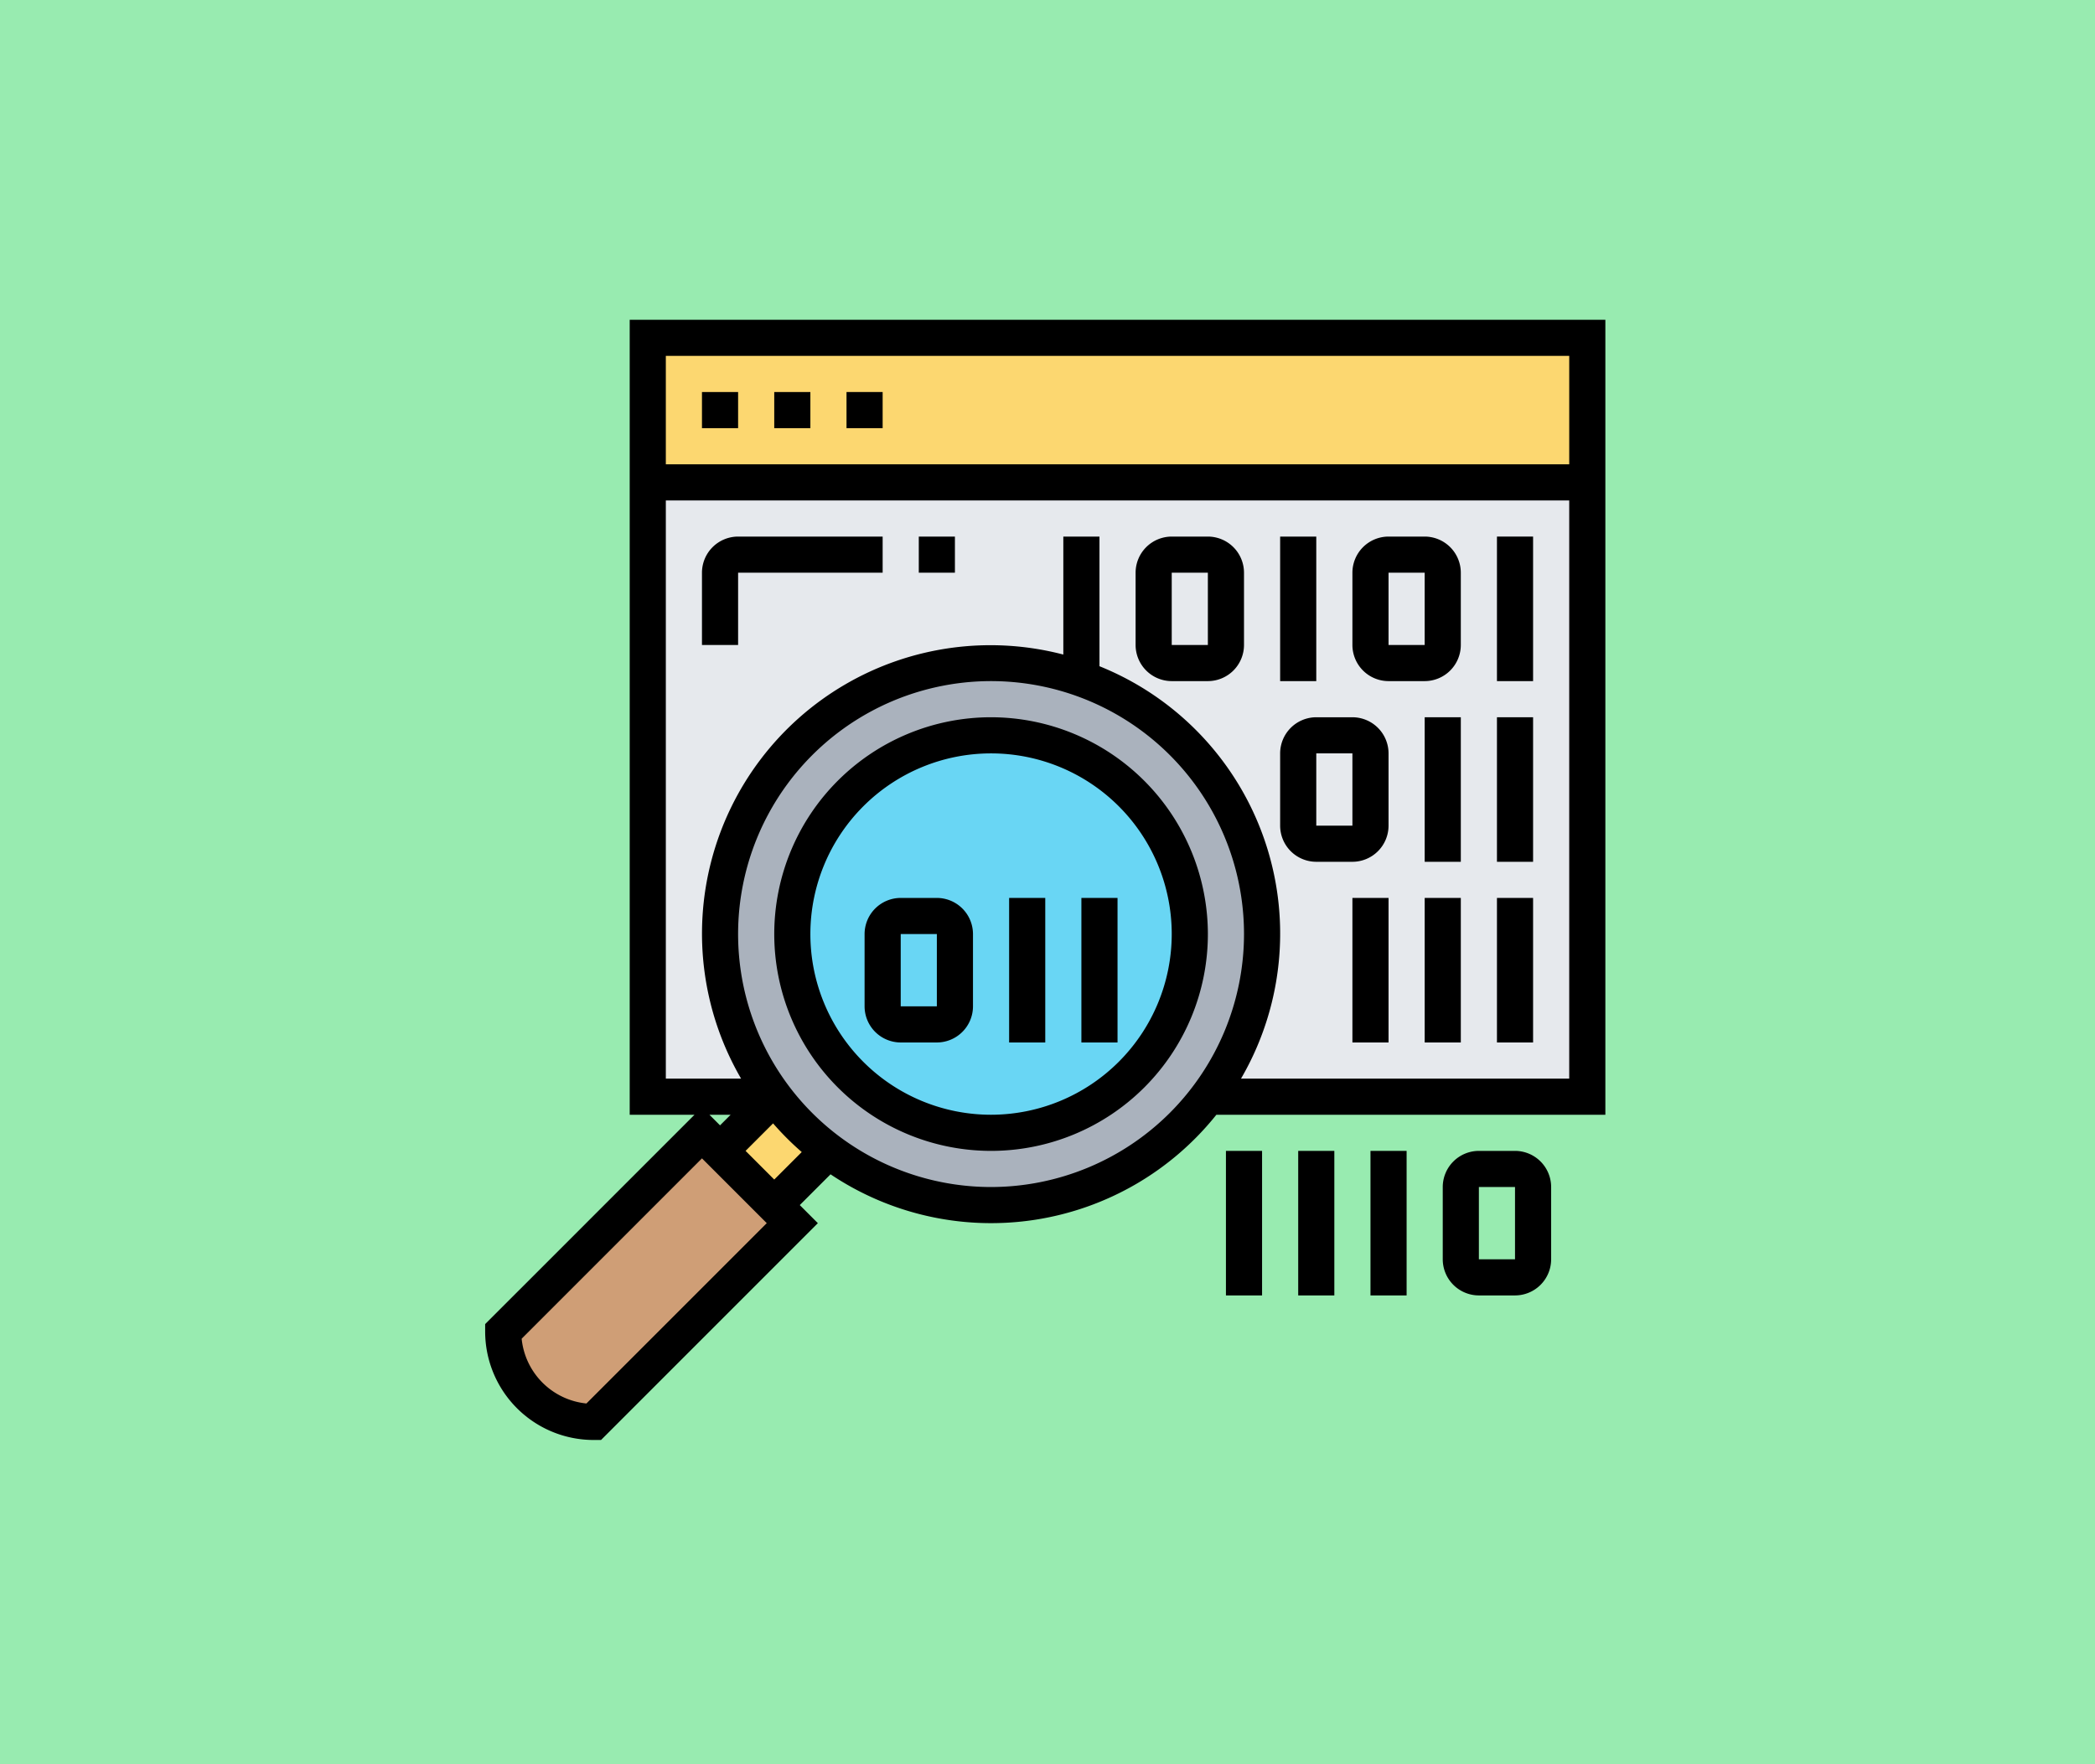 <svg xmlns="http://www.w3.org/2000/svg" width="190" height="160" viewBox="0 0 190 160">
  <g id="Group_1191365" data-name="Group 1191365" transform="translate(-285.051 -18597)">
    <rect id="Rectangle_411413" data-name="Rectangle 411413" width="190" height="160" transform="translate(285.051 18597)" fill="#98ebb0"/>
    <g id="Group_1190447" data-name="Group 1190447" transform="translate(328.051 18625)">
      <path id="Path_1278586" data-name="Path 1278586" d="M49.327,10H10V65.713H95.208V10Z" transform="translate(5.747 5.747)" fill="#e6e9ed"/>
      <path id="Path_1278587" data-name="Path 1278587" d="M10,15.109V2H95.208V15.109H10Z" transform="translate(5.747 0.639)" fill="#fcd770"/>
      <path id="Path_1278588" data-name="Path 1278588" d="M21.663,47.639l4.916,4.916,1.639,1.639L10.193,72.218A8.168,8.168,0,0,1,2,64.025L20.025,46Z" transform="translate(0.639 28.737)" fill="#cf9e76"/>
      <path id="Path_1278589" data-name="Path 1278589" d="M23.832,48.916l-4.916,4.916L14,48.916,18.916,44h.016A24.435,24.435,0,0,0,23.832,48.916Z" transform="translate(8.302 27.46)" fill="#fcd770"/>
      <path id="Path_1278590" data-name="Path 1278590" d="M23.832,64.242a24.435,24.435,0,0,1-4.9-4.916h-.016a24.579,24.579,0,1,1,4.916,4.916Z" transform="translate(8.302 12.134)" fill="#aab2bd"/>
      <path id="Path_1278591" data-name="Path 1278591" d="M54.049,42.025A18.025,18.025,0,1,1,36.025,24,18.014,18.014,0,0,1,54.049,42.025Z" transform="translate(10.856 14.688)" fill="#69d6f4"/>
      <path id="Path_1278592" data-name="Path 1278592" d="M14.109,1V73.1h5.876L1,92.084v.678a9.842,9.842,0,0,0,9.832,9.832h.678L31.173,82.93l-1.639-1.639L32.324,78.5a26.148,26.148,0,0,0,34.991-5.4h35.279V1ZM99.317,4.277v9.832H17.386V4.277ZM21.342,73.1h1.92l-.96.96ZM10.184,99.284A6.565,6.565,0,0,1,4.31,93.409L20.663,77.054l5.876,5.876ZM27.218,78.975l-2.6-2.6,2.494-2.494a26.288,26.288,0,0,0,2.6,2.6Zm19.663.678A22.941,22.941,0,1,1,69.822,56.713,22.966,22.966,0,0,1,46.881,79.653Zm22.67-9.832a26.136,26.136,0,0,0-12.838-37.4V20.663H53.435v10.7A26.159,26.159,0,0,0,24.211,69.822H17.386V17.386h81.93V69.822Z" transform="translate(0 0)"/>
      <path id="Path_1278593" data-name="Path 1278593" d="M13,5h3.277V8.277H13Z" transform="translate(7.663 2.554)"/>
      <path id="Path_1278594" data-name="Path 1278594" d="M17,5h3.277V8.277H17Z" transform="translate(10.218 2.554)"/>
      <path id="Path_1278595" data-name="Path 1278595" d="M21,5h3.277V8.277H21Z" transform="translate(12.772 2.554)"/>
      <path id="Path_1278596" data-name="Path 1278596" d="M36.663,23A19.663,19.663,0,1,0,56.327,42.663,19.685,19.685,0,0,0,36.663,23Zm0,36.049A16.386,16.386,0,1,1,53.049,42.663,16.4,16.4,0,0,1,36.663,59.049Z" transform="translate(10.218 14.049)"/>
      <path id="Path_1278597" data-name="Path 1278597" d="M43.554,13H40.277A3.281,3.281,0,0,0,37,16.277v6.554a3.281,3.281,0,0,0,3.277,3.277h3.277a3.281,3.281,0,0,0,3.277-3.277V16.277A3.281,3.281,0,0,0,43.554,13Zm-3.277,9.832V16.277h3.277l0,6.554Z" transform="translate(22.99 7.663)"/>
      <path id="Path_1278598" data-name="Path 1278598" d="M45,13h3.277V26.109H45Z" transform="translate(28.099 7.663)"/>
      <path id="Path_1278599" data-name="Path 1278599" d="M28.554,33H25.277A3.281,3.281,0,0,0,22,36.277v6.554a3.281,3.281,0,0,0,3.277,3.277h3.277a3.281,3.281,0,0,0,3.277-3.277V36.277A3.281,3.281,0,0,0,28.554,33Zm-3.277,9.832V36.277h3.277l0,6.554Z" transform="translate(13.411 20.435)"/>
      <path id="Path_1278600" data-name="Path 1278600" d="M30,33h3.277V46.109H30Z" transform="translate(18.52 20.435)"/>
      <path id="Path_1278601" data-name="Path 1278601" d="M34,33h3.277V46.109H34Z" transform="translate(21.074 20.435)"/>
      <path id="Path_1278602" data-name="Path 1278602" d="M57,13h3.277V26.109H57Z" transform="translate(35.762 7.663)"/>
      <path id="Path_1278603" data-name="Path 1278603" d="M55.554,13H52.277A3.281,3.281,0,0,0,49,16.277v6.554a3.281,3.281,0,0,0,3.277,3.277h3.277a3.281,3.281,0,0,0,3.277-3.277V16.277A3.281,3.281,0,0,0,55.554,13Zm-3.277,9.832V16.277h3.277l0,6.554Z" transform="translate(30.653 7.663)"/>
      <path id="Path_1278604" data-name="Path 1278604" d="M53,23h3.277V36.109H53Z" transform="translate(33.208 14.049)"/>
      <path id="Path_1278605" data-name="Path 1278605" d="M57,23h3.277V36.109H57Z" transform="translate(35.762 14.049)"/>
      <path id="Path_1278606" data-name="Path 1278606" d="M49,33h3.277V46.109H49Z" transform="translate(30.653 20.435)"/>
      <path id="Path_1278607" data-name="Path 1278607" d="M53,33h3.277V46.109H53Z" transform="translate(33.208 20.435)"/>
      <path id="Path_1278608" data-name="Path 1278608" d="M57,33h3.277V46.109H57Z" transform="translate(35.762 20.435)"/>
      <path id="Path_1278609" data-name="Path 1278609" d="M51.554,23H48.277A3.281,3.281,0,0,0,45,26.277v6.554a3.281,3.281,0,0,0,3.277,3.277h3.277a3.281,3.281,0,0,0,3.277-3.277V26.277A3.281,3.281,0,0,0,51.554,23Zm-3.277,9.832V26.277h3.277l0,6.554Z" transform="translate(28.099 14.049)"/>
      <path id="Path_1278610" data-name="Path 1278610" d="M46,47h3.277V60.109H46Z" transform="translate(28.737 29.376)"/>
      <path id="Path_1278611" data-name="Path 1278611" d="M42,47h3.277V60.109H42Z" transform="translate(26.183 29.376)"/>
      <path id="Path_1278612" data-name="Path 1278612" d="M50,47h3.277V60.109H50Z" transform="translate(31.292 29.376)"/>
      <path id="Path_1278613" data-name="Path 1278613" d="M60.554,47H57.277A3.281,3.281,0,0,0,54,50.277v6.554a3.281,3.281,0,0,0,3.277,3.277h3.277a3.281,3.281,0,0,0,3.277-3.277V50.277A3.281,3.281,0,0,0,60.554,47Zm-3.277,9.832V50.277h3.277l0,6.554Z" transform="translate(33.846 29.376)"/>
      <path id="Path_1278614" data-name="Path 1278614" d="M25,13h3.277v3.277H25Z" transform="translate(15.327 7.663)"/>
      <path id="Path_1278615" data-name="Path 1278615" d="M13,16.277v6.554h3.277V16.277H29.386V13H16.277A3.281,3.281,0,0,0,13,16.277Z" transform="translate(7.663 7.663)"/>
    </g>
  </g>
</svg>
